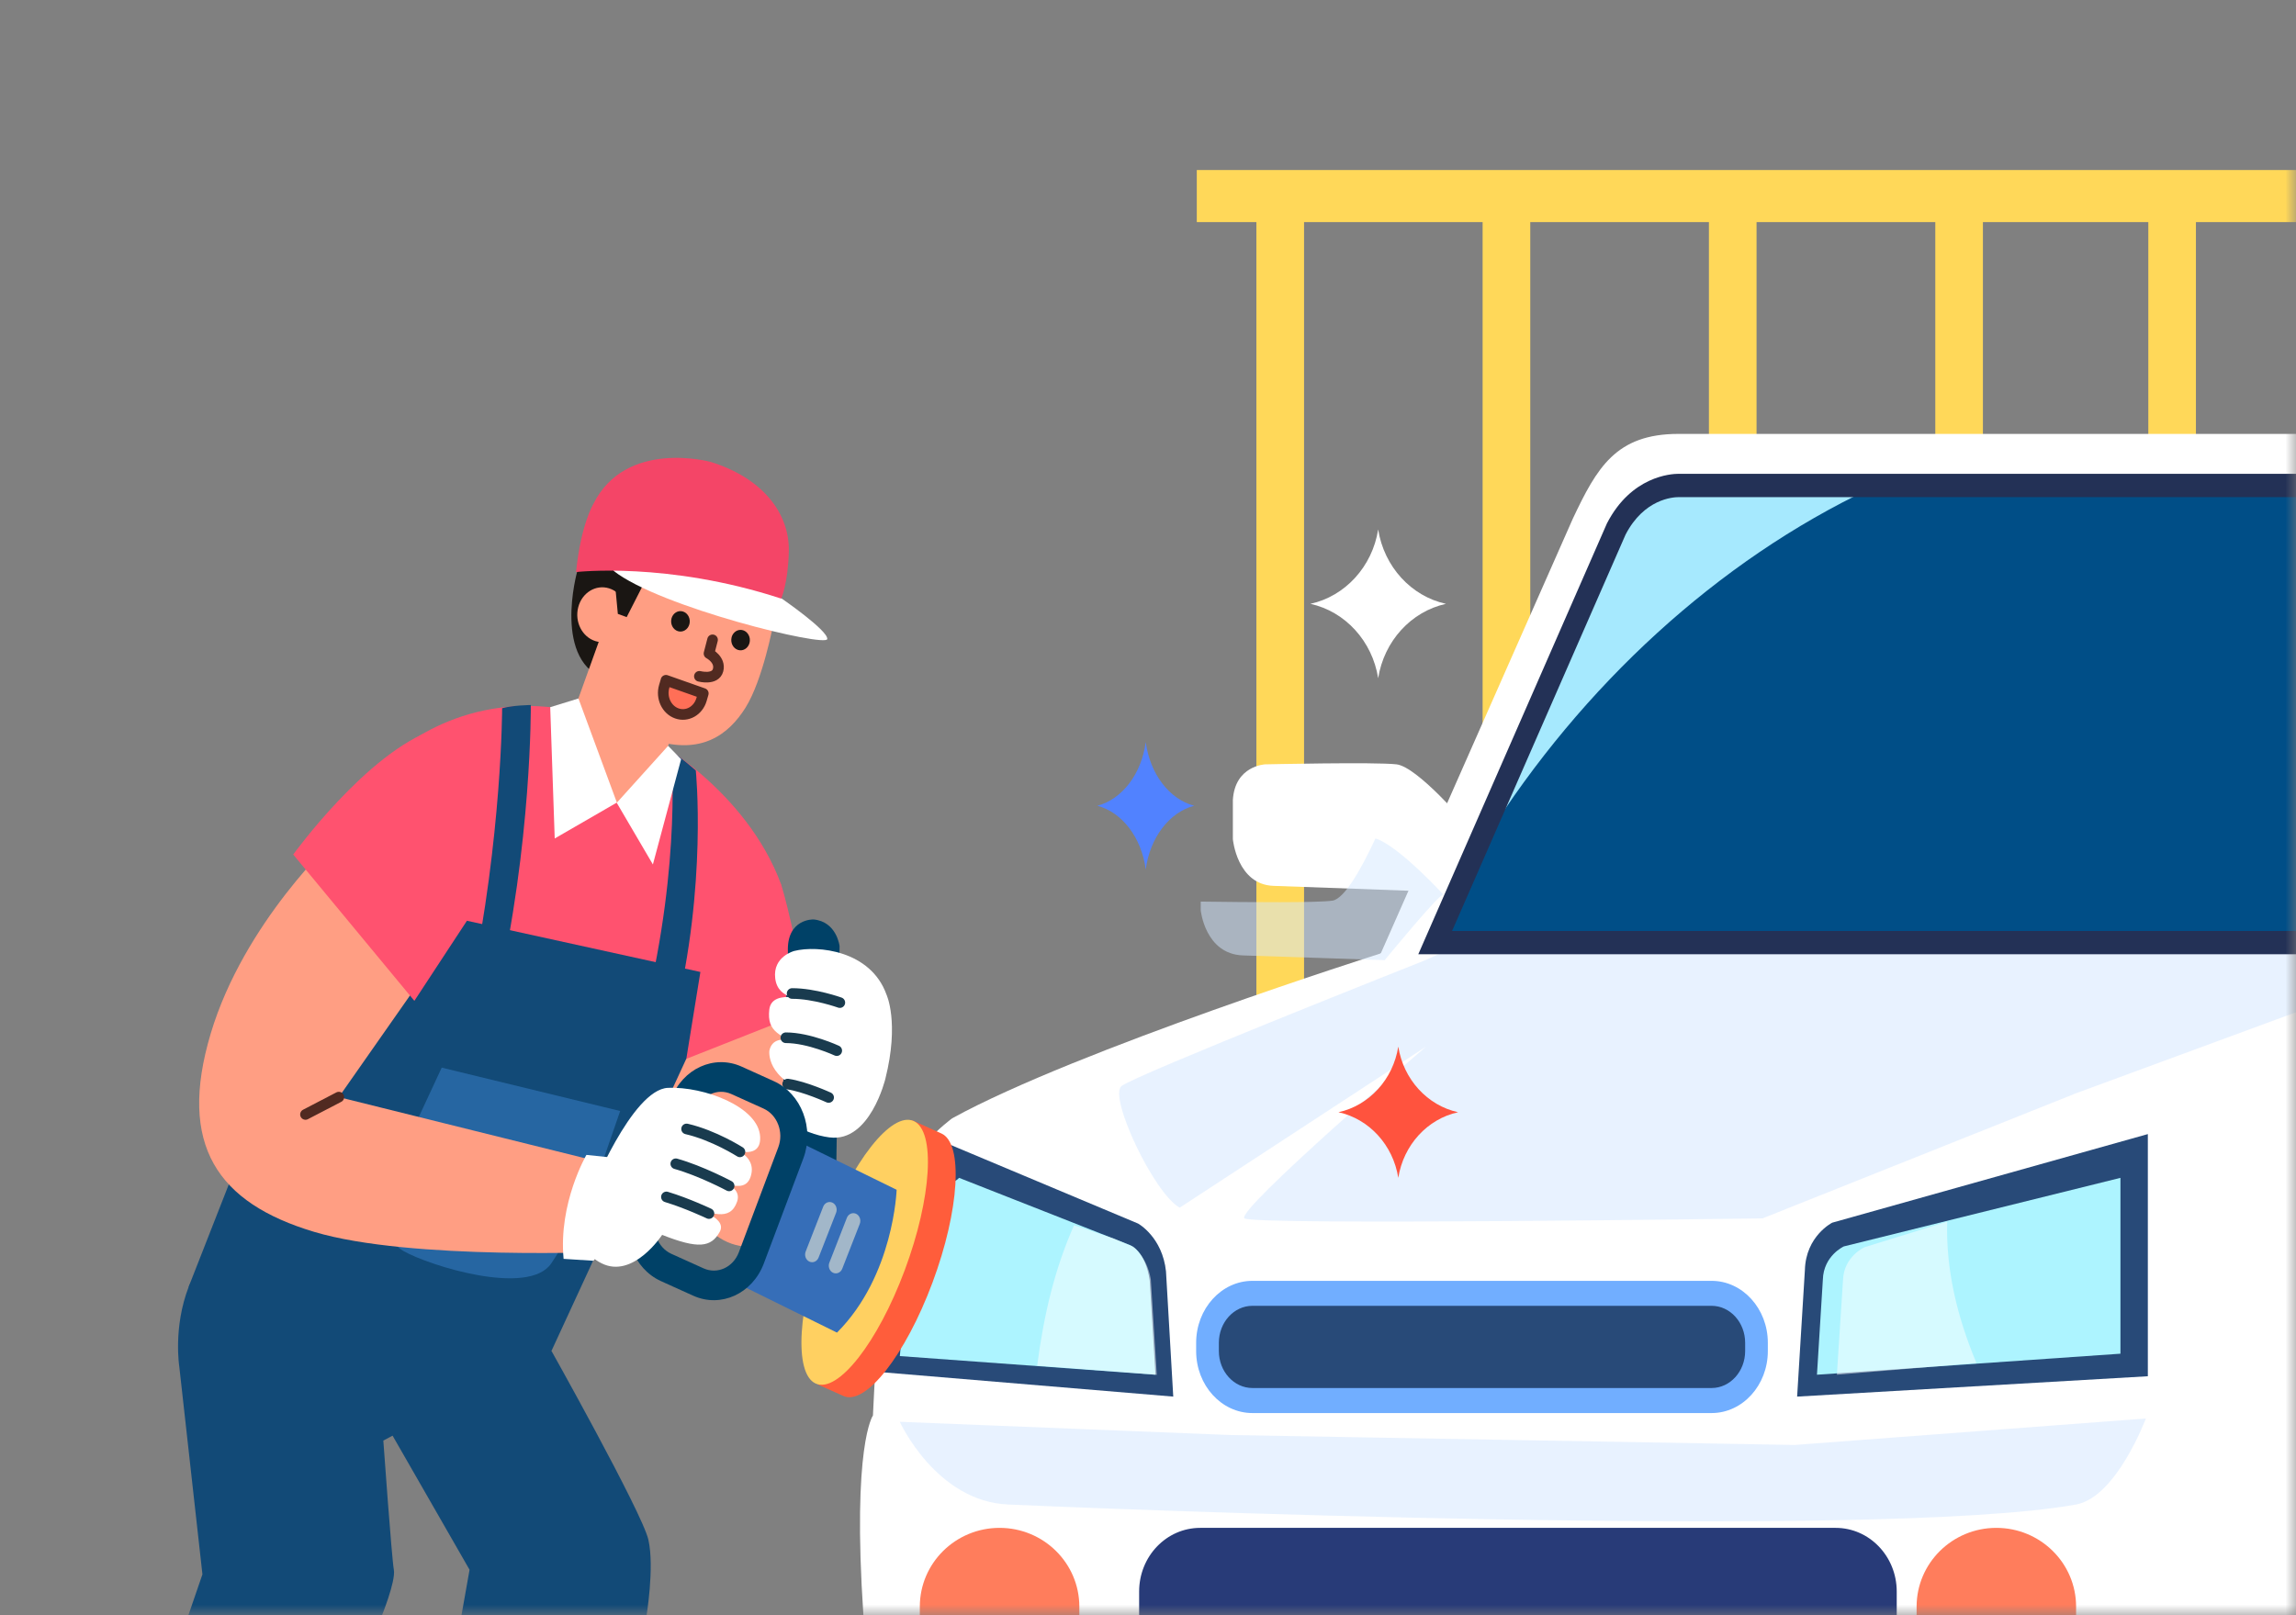 <svg width="108" height="76" viewBox="0 0 108 76" fill="none" xmlns="http://www.w3.org/2000/svg">
<rect x="0" y="0" width="108" height="76" fill="#808080" stroke="none"/>
<mask id="mask0_221_8027" style="mask-type:alpha" maskUnits="userSpaceOnUse" x="0" y="0" width="108" height="76">
<rect width="108" height="76" fill="#D9D9D9"/>
</mask>
<g mask="url(#mask0_221_8027)">
<path d="M59.099 9.307H61.34V59.448H59.099V9.307Z" fill="#FFD859"/>
<path d="M69.74 9.307H71.981V59.448H69.74V9.307Z" fill="#FFD859"/>
<path d="M80.385 9.307H82.625V59.448H80.385V9.307Z" fill="#FFD859"/>
<path d="M91.033 9.307H93.273V59.448H91.033V9.307Z" fill="#FFD859"/>
<path d="M101.053 9.307H103.293V59.448H101.053V9.307Z" fill="#FFD859"/>
<path d="M56.295 8H116.352V10.45H56.295V8Z" fill="#FFD859"/>
<path d="M61.638 28.412C63.274 28.055 64.551 26.662 64.827 24.912C65.103 26.662 66.379 28.055 68.016 28.412C66.379 28.77 65.103 30.162 64.827 31.912C64.551 30.162 63.274 28.77 61.638 28.412Z" fill="white"/>
<path d="M51.616 37.912C52.785 37.606 53.697 36.412 53.894 34.912C54.091 36.412 55.003 37.606 56.172 37.912C55.003 38.218 54.091 39.412 53.894 40.912C53.697 39.412 52.785 38.218 51.616 37.912Z" fill="#5182FF"/>
<path d="M68.926 38.735C68.926 38.735 66.671 36.08 65.69 35.964C64.709 35.848 59.512 35.964 59.512 35.964C59.512 35.964 58.09 36.021 57.992 37.639V39.487C57.992 39.487 58.188 41.623 59.905 41.682C61.621 41.739 66.278 41.912 66.278 41.912C66.278 41.912 68.827 38.564 68.926 38.737V38.735Z" fill="white"/>
<path d="M90.765 38.953L69.606 42.357L64.918 44.869C64.918 44.869 50.648 49.395 44.79 52.617C44.79 52.617 44.174 53.07 43.543 53.754L53.815 58.407C53.815 58.407 54.211 58.828 54.46 60.191L55.036 65.259L41.243 63.514C41.154 64.532 41.062 66.601 41.062 66.601C41.062 66.601 40.075 67.975 40.613 76.005H116.414V44.4L90.765 38.951V38.953Z" fill="white"/>
<path d="M54.848 59.833C54.68 58.201 53.534 57.571 53.534 57.571L43.503 53.361C43.052 53.905 42.59 54.595 42.39 55.319C42.059 56.518 41.608 61.795 41.388 64.558L55.188 65.713L54.847 59.833H54.848Z" fill="#284A78"/>
<path d="M54.084 60.273C53.881 58.821 53.142 58.579 53.142 58.579L45.115 55.42C44.758 55.828 43.423 55.952 43.266 56.497C43.004 57.395 42.501 61.734 42.327 63.806L54.352 64.683L54.083 60.273H54.084Z" fill="#ADF4FF"/>
<path opacity="0.5" d="M53.307 58.663C53.307 58.663 53.945 59.117 54.132 60.193L54.414 64.688L48.787 64.254C49.099 61.879 49.601 59.726 50.522 57.648L52.406 58.281L53.307 58.663Z" fill="white"/>
<path d="M86.186 57.529C86.186 57.529 84.941 58.153 84.899 59.761L84.534 65.713L101.031 64.755V53.361L86.186 57.529Z" fill="#284A78"/>
<path d="M86.723 58.65C86.723 58.65 85.776 59.084 85.744 60.209L85.467 64.683L99.742 63.694V55.42L86.723 58.648V58.65Z" fill="#ADF4FF"/>
<path opacity="0.5" d="M86.692 60.233C86.725 59.115 87.708 58.682 87.708 58.682L91.594 57.478C91.523 59.724 92.061 61.968 92.969 64.131L86.404 64.683L86.692 60.232V60.233Z" fill="white"/>
<path d="M116.414 20.416C116.414 20.416 81.885 20.416 78.948 20.416C76.01 20.416 75.115 22.009 73.984 24.402L64.835 45.119H116.414V20.416Z" fill="white"/>
<path opacity="0.5" d="M57.899 67.521L42.325 66.898C42.325 66.898 44.022 70.635 47.414 70.79C50.806 70.946 88.277 72.494 97.655 70.79C99.557 70.445 100.938 66.742 100.938 66.742L84.421 67.988L57.899 67.521Z" fill="#D3E7FF"/>
<path opacity="0.5" d="M71.485 43.196L66.946 45.218C66.946 45.218 53.359 50.598 52.75 51.103C52.141 51.607 54.273 56.15 55.492 56.823L67.068 49.252C67.068 49.252 58.081 56.991 58.538 57.327C58.995 57.664 82.908 57.327 82.908 57.327L97.657 51.439L114.539 45.218L109.85 44.701C109.85 44.701 71.18 43.027 71.485 43.196Z" fill="#D3E7FF"/>
<path d="M78.59 22.979C78.59 22.979 78.576 22.979 78.558 22.979C78.294 22.979 76.934 23.064 76.063 24.74L67.9 44.214H116.418V22.98L78.59 22.98V22.979Z" fill="#004E87"/>
<path d="M69.906 39.426L76.062 24.74C76.931 23.064 78.293 22.979 78.557 22.979C78.575 22.979 78.588 22.979 78.589 22.979H78.606H87.996C80.805 26.378 74.421 32.252 69.906 39.425V39.426Z" fill="#A6E9FE"/>
<path d="M68.303 43.804L76.465 25.152C77.335 23.475 78.694 23.391 78.96 23.391C78.979 23.391 78.992 23.391 78.992 23.391H79.009H116.417V22.295H80.508C80.491 22.295 79.865 22.293 78.962 22.293C78.599 22.293 76.729 22.406 75.586 24.63L66.714 44.9H116.445V43.804H68.303Z" fill="#233156"/>
<path d="M80.069 60.853H58.897C57.753 60.853 56.826 61.897 56.826 63.182V63.57C56.826 64.856 57.754 65.898 58.897 65.898H80.069C81.212 65.898 82.141 64.854 82.141 63.568V63.18C82.141 61.894 81.212 60.852 80.07 60.852L80.069 60.853Z" fill="#284A78"/>
<path d="M58.913 66.487H80.51C81.97 66.487 83.156 65.178 83.156 63.571V63.182C83.156 61.574 81.968 60.266 80.51 60.266H58.913C57.453 60.266 56.265 61.575 56.265 63.182V63.571C56.265 65.18 57.453 66.487 58.913 66.487ZM80.51 61.441C81.381 61.441 82.089 62.221 82.089 63.181V63.569C82.089 64.529 81.381 65.309 80.51 65.309H58.913C58.042 65.309 57.333 64.529 57.333 63.569V63.181C57.333 62.221 58.042 61.441 58.913 61.441H80.51Z" fill="#71AEFF"/>
<path d="M89.219 76.006V74.884C89.219 73.229 87.932 71.889 86.347 71.889H56.454C54.867 71.889 53.583 73.229 53.583 74.884V76.006H89.219Z" fill="#283B78"/>
<path d="M50.77 76.006V75.597C50.77 73.549 49.09 71.889 47.017 71.889C44.946 71.889 43.267 73.549 43.267 75.597V76.006H50.77Z" fill="#FF7D5C"/>
<path d="M97.656 76.006V75.597C97.656 73.549 95.977 71.889 93.904 71.889C91.833 71.889 90.154 73.549 90.154 75.597V76.006H97.656Z" fill="#FF7D5C"/>
<path d="M62.959 52.332C64.403 52.017 65.529 50.788 65.773 49.244C66.016 50.788 67.142 52.017 68.586 52.332C67.142 52.647 66.016 53.876 65.773 55.42C65.529 53.876 64.403 52.647 62.959 52.332Z" fill="#FF533E"/>
<g opacity="0.5">
<path d="M62.675 42.378C63.263 42.285 64.079 40.789 64.7 39.449C65.795 39.797 67.898 42.097 67.898 42.097C67.796 41.929 65.133 45.178 65.133 45.178C65.133 45.178 60.267 45.01 58.476 44.955C56.683 44.899 56.479 42.825 56.479 42.825V42.421C58.817 42.455 62.01 42.48 62.675 42.376V42.378Z" fill="#D3E7FF"/>
</g>
<path d="M25.056 60.398L25.749 63.22C25.749 63.22 30.202 71.146 30.499 72.449C30.796 73.751 30.4 76.095 30.4 76.095H21.691L22.087 73.86L17.041 65.067L18.129 60.182L25.056 60.398Z" fill="#124A77"/>
<path d="M36.91 45.372C36.91 45.372 37.983 52.166 38.314 54.159C38.644 56.152 37.902 57.964 36.168 58.508C34.434 59.052 32.039 58.417 30.718 51.443C30.718 51.443 29.644 46.912 30.222 46.279C30.799 45.644 35.341 42.292 36.91 45.373V45.372Z" fill="#FF9E83"/>
<path d="M34.684 40.93C34.849 41.202 36.743 41.61 36.743 41.61C36.743 41.61 37.656 44.553 37.82 47.634L31.628 50.08L32.701 42.107L34.682 40.93H34.684Z" fill="#FF526F"/>
<path d="M30.6 34.724C30.6 34.724 35.086 37.128 36.742 41.611L26.425 60.499L9.992 58.869L18.414 35.587C18.414 35.587 21.799 32.236 27.25 33.503L30.6 34.726V34.724Z" fill="#FF526F"/>
<path d="M32.285 49.809L32.945 45.733L21.798 43.287C21.798 43.287 15.274 51.53 13.953 51.984L12.301 51.804L8.872 60.552L25.947 63.548L32.285 49.811V49.809Z" fill="#124A77"/>
<path d="M27.843 56.121L29.172 52.275L20.778 50.234L18.069 56.062C18.069 56.062 17.75 58.16 18.973 58.86C20.195 59.559 24.87 61.016 25.932 59.443C26.994 57.87 27.845 56.121 27.845 56.121H27.843Z" fill="#2666A2"/>
<path d="M20.314 45.369L15.938 51.621L29.51 54.992L30.141 56.604L28.823 58.892C28.823 58.892 19.323 59.322 14.782 57.963C10.24 56.605 8.342 53.888 9.911 48.633C11.48 43.378 15.808 39.414 15.808 39.414L20.314 45.371V45.369Z" fill="#FF9E83"/>
<path d="M22.464 42.561L19.491 47.092L13.793 40.207C13.793 40.207 17.257 35.406 20.438 34.318C20.438 34.318 23.04 36.22 22.875 38.305C22.71 40.389 22.463 42.563 22.463 42.563L22.464 42.561Z" fill="#FF526F"/>
<path d="M23.371 46.821C25.023 39.664 24.968 33.172 24.968 33.172C24.968 33.172 24.073 33.187 23.619 33.323C23.619 33.323 23.619 39.303 22.134 46.46L23.373 46.821H23.371Z" fill="#124A77"/>
<path d="M31.738 47.847C33.278 41.627 32.729 36.251 32.729 36.251C32.729 36.251 31.904 35.526 31.573 35.346C31.573 35.346 32.069 40.478 30.362 47.486L31.297 48.09L31.738 47.849V47.847Z" fill="#124A77"/>
<path d="M36.534 28.374C36.534 28.374 37.111 24.68 33.665 23.308C33.665 23.308 28.495 21.288 27.151 26.887C27.151 26.887 25.937 31.215 28.615 31.992C31.293 32.767 36.532 28.374 36.532 28.374H36.534Z" fill="#1A1613"/>
<path d="M26.621 34.492L28.483 29.311L31.617 30.61L32.117 33.072L30.87 36.725L29.009 37.79L26.621 34.492Z" fill="#FF9E83"/>
<path d="M33.706 24.099C33.706 24.099 37.172 26.102 36.372 29.369C36.372 29.369 35.884 31.984 35.074 33.287C34.262 34.589 32.979 35.516 30.784 34.832C30.784 34.832 28.008 34.122 28.16 31.344L28.636 29.204L29.765 25.579C29.765 25.579 31.364 23.254 33.706 24.099Z" fill="#FF9E83"/>
<path d="M27.199 28.572C27.021 29.257 27.384 29.972 28.009 30.166C28.634 30.361 29.286 29.962 29.463 29.277C29.641 28.591 29.277 27.878 28.652 27.683C28.027 27.487 27.376 27.886 27.199 28.572Z" fill="#FF9E83"/>
<path d="M33.517 30.105L33.35 30.75C33.35 30.75 33.906 31.037 33.778 31.529C33.65 32.02 32.898 31.822 32.898 31.822" stroke="#512A21" stroke-width="0.5" stroke-linecap="round" stroke-linejoin="round"/>
<path d="M34.414 29.987C34.349 30.243 34.484 30.508 34.715 30.581C34.948 30.653 35.192 30.505 35.257 30.249C35.322 29.994 35.187 29.728 34.954 29.655C34.721 29.583 34.479 29.731 34.412 29.987H34.414Z" fill="#1A1613"/>
<path d="M31.586 29.103C31.519 29.359 31.654 29.624 31.887 29.698C32.12 29.771 32.364 29.621 32.429 29.367C32.494 29.111 32.361 28.846 32.126 28.773C31.893 28.699 31.651 28.849 31.584 29.105L31.586 29.103Z" fill="#1A1613"/>
<path d="M32.406 23.088C32.406 23.088 31.253 22.719 30.359 22.761C29.464 22.803 28.445 23.393 27.943 24.419C27.44 25.443 28.551 25.802 28.551 25.802L32.121 24.707L32.406 23.088Z" fill="#1A1613"/>
<path d="M31.328 32.009L31.243 32.296C31.087 32.828 31.354 33.398 31.84 33.568C32.325 33.739 32.844 33.446 32.999 32.913L33.082 32.627L31.326 32.008L31.328 32.009Z" fill="#FF6F57" stroke="#512A21" stroke-width="0.5" stroke-linecap="round" stroke-linejoin="round"/>
<path d="M30.527 26.98L29.478 29.037L29.062 28.884L28.963 27.833L29.003 26.465L30.177 26.066L30.527 26.98Z" fill="#1A1613"/>
<path d="M35.24 27.101L36.8 28.183C36.8 28.183 38.952 29.668 38.913 30.068C38.875 30.469 31.045 28.583 28.857 26.855C28.857 26.855 29.587 25.111 35.241 27.101H35.24Z" fill="white"/>
<path d="M33.434 21.735C33.434 21.735 29.442 20.633 27.91 23.712C27.91 23.712 27.317 24.692 27.097 26.917C27.097 26.917 31.399 26.412 36.747 28.166C36.747 28.166 37.069 27.452 37.105 25.946C37.146 24.163 35.889 22.5 33.434 21.735Z" fill="#F44567"/>
<path d="M29.011 37.774L31.427 35.094L32.039 35.721L30.711 40.674L29.011 37.774Z" fill="white"/>
<path d="M27.209 32.865L29.016 37.762L26.093 39.452L25.881 33.274L27.209 32.865Z" fill="white"/>
<path d="M15.938 51.621L14.369 52.437" stroke="#512A21" stroke-width="0.5" stroke-linecap="round" stroke-linejoin="round"/>
<path d="M39.327 55.631L39.492 44.517C39.492 44.517 39.364 43.364 38.266 43.262C38.266 43.262 37 43.213 37.061 44.786L36.717 54.623L39.329 55.631H39.327Z" fill="#004167"/>
<path d="M41.109 59.478L42.89 52.707L44.281 53.331C45.322 53.798 45.133 56.941 43.861 60.352C42.589 63.764 40.714 66.151 39.675 65.684L38.458 65.138L41.11 59.476L41.109 59.478Z" fill="#FF5D3B"/>
<path d="M38.791 58.077C37.518 61.489 37.33 64.632 38.37 65.099C39.411 65.565 41.284 63.179 42.556 59.768C43.828 56.356 44.017 53.212 42.976 52.746C41.936 52.279 40.062 54.666 38.789 58.077H38.791Z" fill="#FFD061"/>
<path d="M34.598 60.347L39.37 62.702C42.045 60.026 42.176 55.981 42.176 55.981L37.289 53.586C37.289 53.586 37.13 57.569 34.598 60.347Z" fill="#366EB8"/>
<path d="M39.029 53.519C37.714 53.35 36.311 52.459 36.394 51.513C36.479 50.568 38.233 51.466 38.233 51.466C35.986 50.787 36.191 49.43 36.191 49.43C36.443 48.313 38.174 49.368 38.174 49.368C36.608 48.754 36.081 48.536 36.185 47.515C36.298 46.409 38.316 47.16 38.316 47.16C37.746 46.979 36.59 47.077 36.465 46.032C36.342 45.002 37.364 44.743 37.364 44.743C38.453 44.47 40.951 44.719 41.696 46.79C41.696 46.79 42.315 48.095 41.646 50.759C41.646 50.759 40.926 53.762 39.028 53.517L39.029 53.519Z" fill="white"/>
<path d="M39.504 47.174C39.504 47.174 38.31 46.745 37.26 46.746" stroke="#193B4E" stroke-width="0.5" stroke-linecap="round" stroke-linejoin="round"/>
<path d="M39.359 49.434C39.359 49.434 38.056 48.828 36.965 48.828" stroke="#193B4E" stroke-width="0.5" stroke-linecap="round" stroke-linejoin="round"/>
<path d="M38.977 51.638C38.977 51.638 37.865 51.125 37.051 51.008" stroke="#193B4E" stroke-width="0.5" stroke-linecap="round" stroke-linejoin="round"/>
<path d="M31.093 60.28L32.61 60.966C33.906 61.552 35.393 60.873 35.928 59.451L37.785 54.512C38.319 53.092 37.7 51.459 36.404 50.873L34.887 50.187C33.591 49.601 32.104 50.282 31.57 51.702L29.713 56.641C29.178 58.06 29.797 59.694 31.093 60.28ZM35.919 52.162C36.566 52.456 36.876 53.271 36.609 53.983L34.754 58.922C34.486 59.632 33.743 59.972 33.096 59.679L31.578 58.994C30.931 58.7 30.621 57.885 30.888 57.173L32.745 52.234C33.012 51.524 33.756 51.184 34.403 51.477L35.92 52.162H35.919Z" fill="#004167"/>
<path d="M29.317 54.521L27.584 54.34C27.584 54.34 26.263 56.605 26.511 59.232L27.915 59.321L29.648 57.238L29.319 54.521H29.317Z" fill="white"/>
<path d="M27.757 56.17C27.757 56.17 29.722 51.261 31.418 51.185C33.113 51.112 35.689 52.078 35.756 53.491C35.825 54.905 33.723 53.789 33.723 53.789C33.723 53.789 35.553 54.087 35.349 55.203C35.146 56.318 33.993 55.574 32.976 55.351C32.976 55.351 35.01 55.574 34.671 56.541C34.333 57.509 33.451 57.062 32.366 56.764C32.366 56.764 34.264 57.211 33.858 57.955C33.451 58.699 32.841 58.772 31.146 58.103C31.146 58.103 29.791 60.186 28.299 59.442C26.807 58.697 27.62 57.211 27.757 56.17Z" fill="white"/>
<path d="M34.805 54.197C34.805 54.197 33.585 53.417 32.296 53.119" stroke="#193B4E" stroke-width="0.5" stroke-linecap="round" stroke-linejoin="round"/>
<path d="M34.297 55.798C34.297 55.798 32.974 55.092 31.788 54.758" stroke="#193B4E" stroke-width="0.5" stroke-linecap="round" stroke-linejoin="round"/>
<path d="M33.348 57.1C33.348 57.1 32.331 56.616 31.347 56.318" stroke="#193B4E" stroke-width="0.5" stroke-linecap="round" stroke-linejoin="round"/>
<path d="M39.011 59.41C38.94 59.594 39.017 59.808 39.185 59.886C39.353 59.964 39.547 59.879 39.618 59.695L40.442 57.587C40.514 57.403 40.436 57.189 40.269 57.111C40.101 57.033 39.906 57.118 39.835 57.302L39.011 59.412V59.41Z" fill="#A2B7C9"/>
<path d="M37.898 58.885C37.825 59.069 37.904 59.282 38.072 59.361C38.239 59.439 38.434 59.354 38.505 59.17L39.329 57.061C39.4 56.877 39.323 56.664 39.155 56.586C38.988 56.508 38.793 56.592 38.722 56.776L37.898 58.885Z" fill="#A2B7C9"/>
<path d="M21.101 62.787L15.955 60.072C15.955 60.072 9.71 58.388 8.875 60.549C8.137 62.459 8.434 64.306 8.434 64.306L9.522 74.076L8.829 76.094H17.932C17.932 76.094 18.625 74.402 18.526 73.86C18.426 73.318 18.031 67.781 18.031 67.781L20.703 66.369L22.781 65.609L21.099 62.787H21.101Z" fill="#124A77"/>
</g>
</svg>
